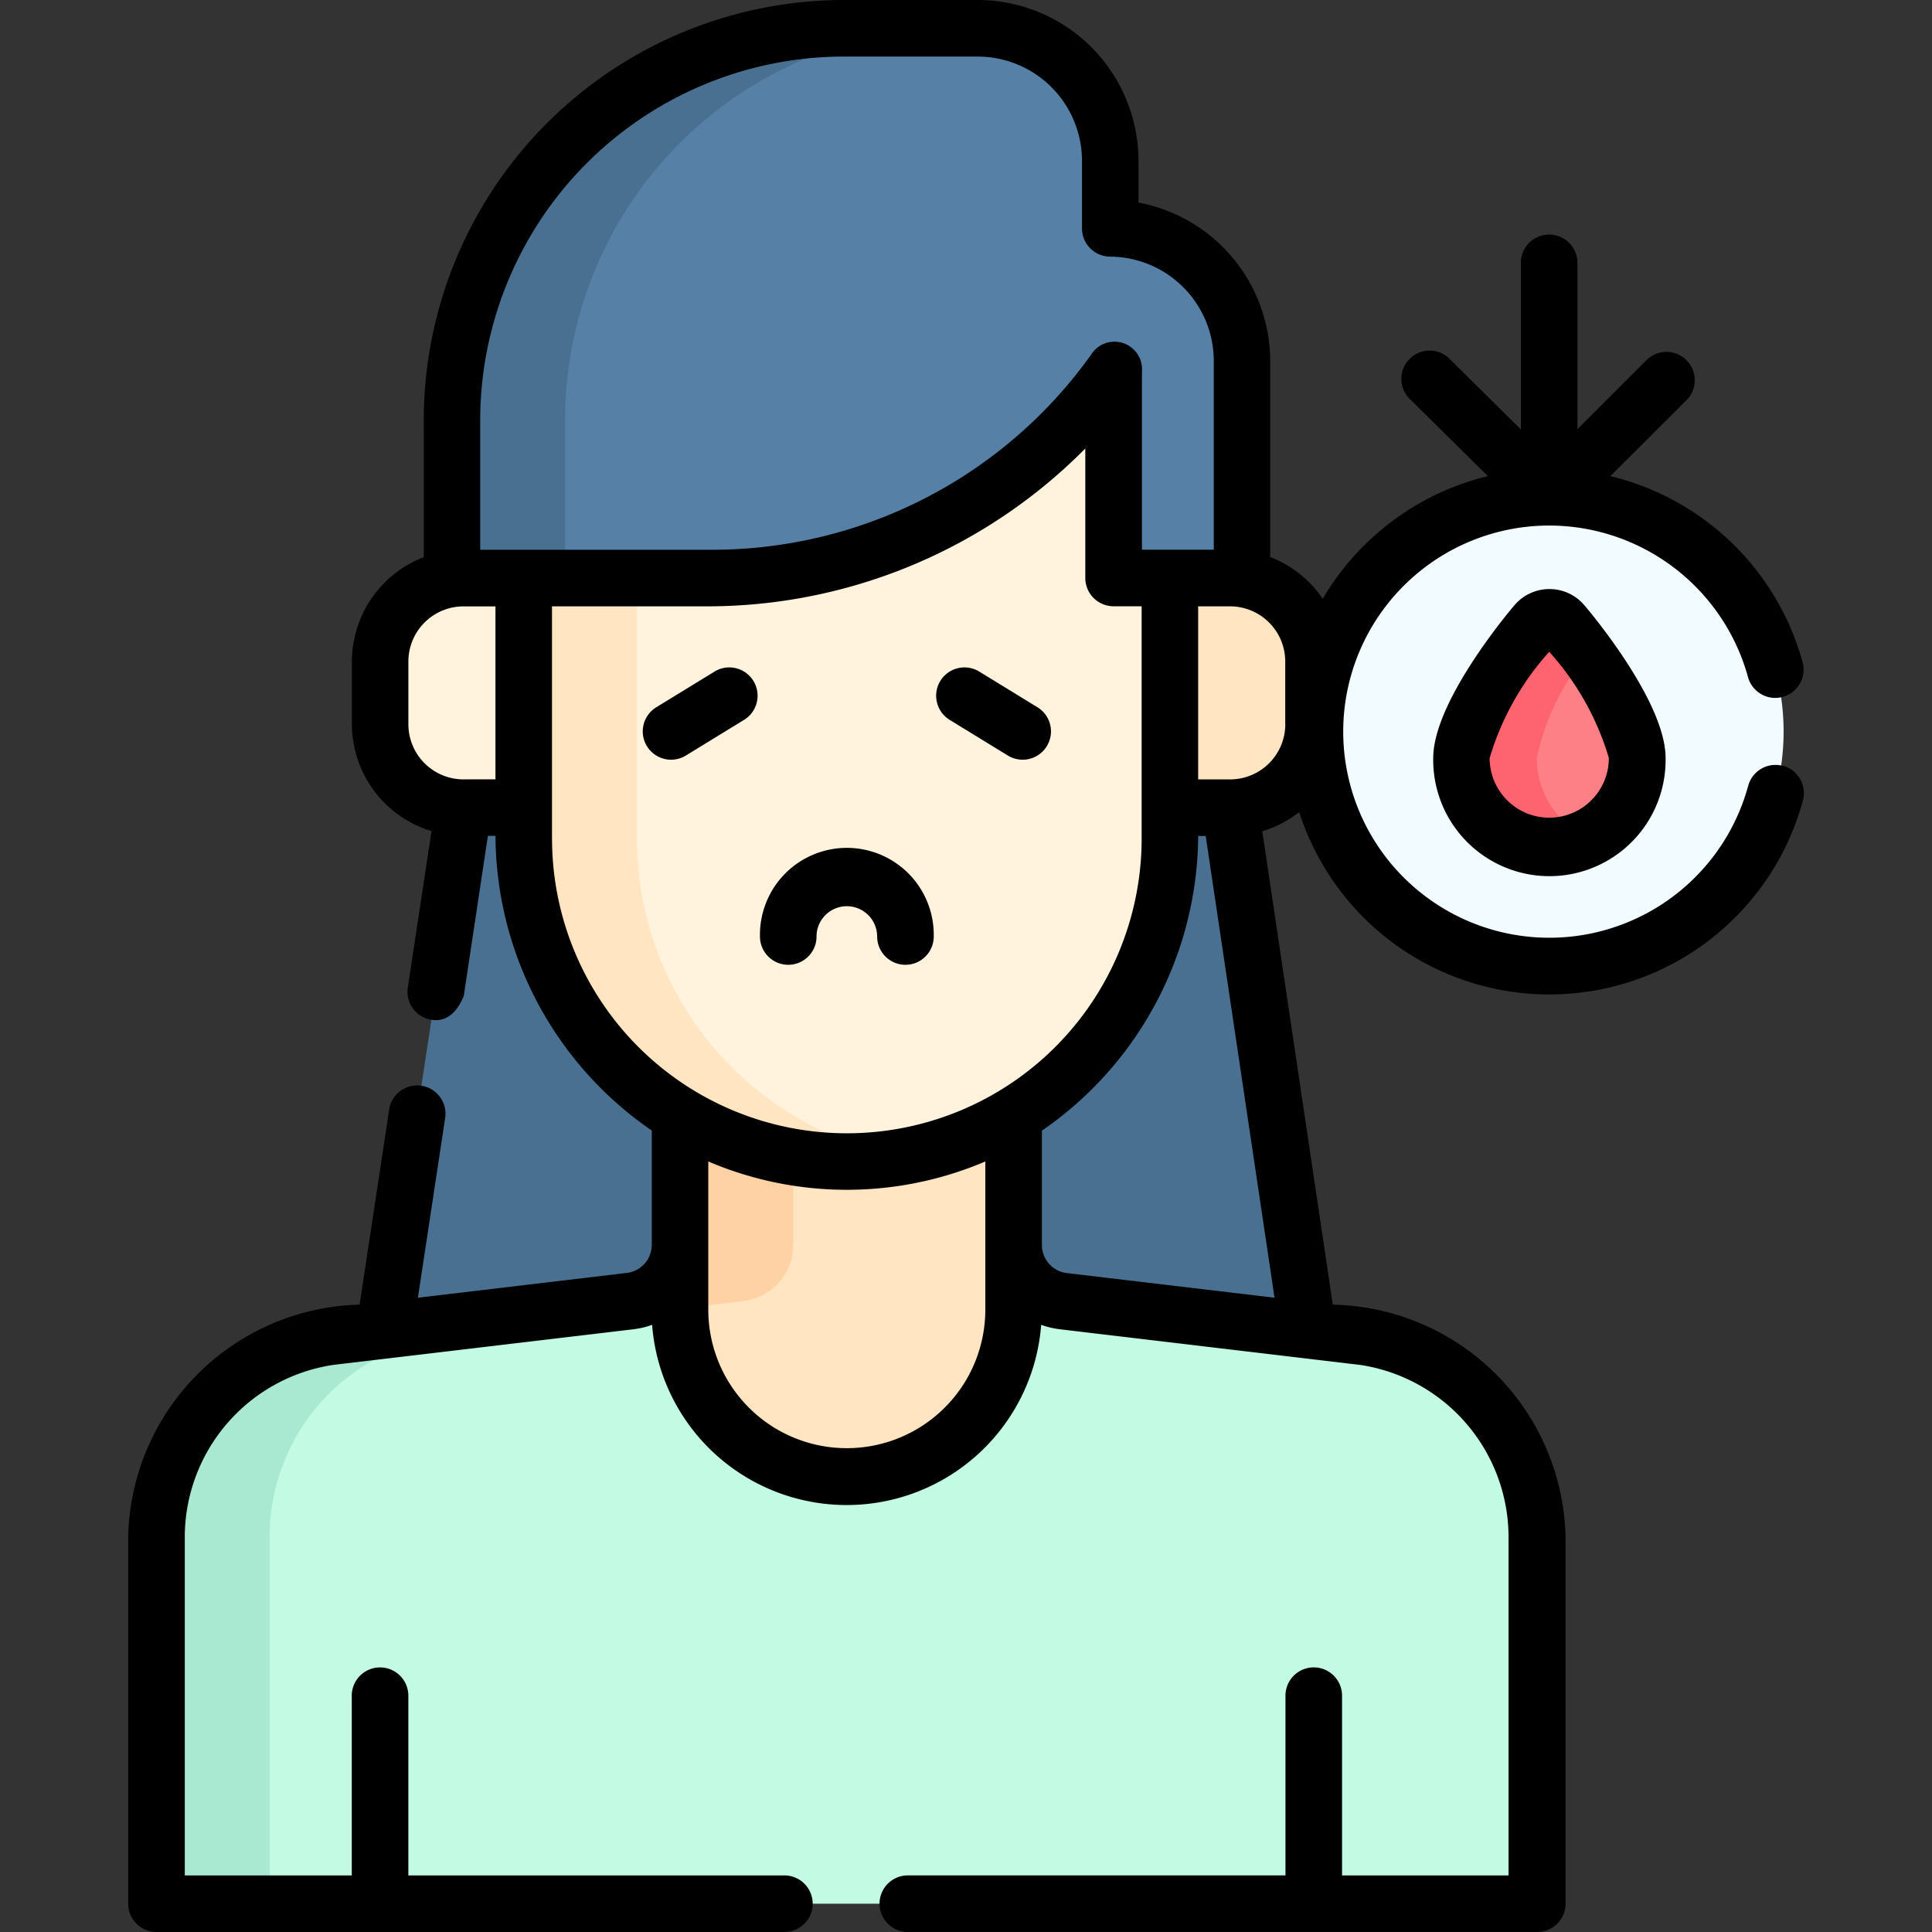 <svg xmlns="http://www.w3.org/2000/svg" xmlns:xlink="http://www.w3.org/1999/xlink" width="56" height="56" viewBox="0 0 56 56">
  <rect x="0" y="0" width="56" height="56" fill="#333333" stroke="none"/>
  <defs>
    <clipPath id="clip-path">
      <rect id="Rectángulo_34070" data-name="Rectángulo 34070" width="56" height="56" transform="translate(446 2467)" fill="#fff" stroke="#707070" stroke-width="1"/>
    </clipPath>
  </defs>
  <g id="Enmascarar_grupo_86" data-name="Enmascarar grupo 86" transform="translate(-446 -2467)" clip-path="url(#clip-path)">
    <g id="anemia" transform="translate(446 2467)">
      <path id="Trazado_117865" data-name="Trazado 117865" d="M13.437,23.411l-2.5,16.478H38.113L35.656,23.411Z" fill="#497090"/>
      <path id="Trazado_117866" data-name="Trazado 117866" d="M39.54,38.749l-8.711-1.034a1.64,1.64,0,0,1-1.447-1.629V29.813H19.712v6.273a1.64,1.64,0,0,1-1.447,1.629L9.553,38.749a5.849,5.849,0,0,0-5.018,5.79V55.18H44.558V44.539a5.849,5.849,0,0,0-5.018-5.79Z" fill="#c2fae3"/>
      <path id="Trazado_117867" data-name="Trazado 117867" d="M18.265,37.714,9.553,38.749a5.849,5.849,0,0,0-5.018,5.79V55.18H7.816V44.539a5.849,5.849,0,0,1,5.018-5.79l6.878-.817V36.087A1.64,1.64,0,0,1,18.265,37.714Z" fill="#a9e8d1"/>
      <circle id="Elipse_4823" data-name="Elipse 4823" cx="6.793" cy="6.793" r="6.793" transform="translate(38.113 14.413)" fill="#f2fbff"/>
      <path id="Trazado_117868" data-name="Trazado 117868" d="M13.1,12.25v4.51h22.9V10.485a3.841,3.841,0,0,0-3.816-3.866V4.686A3.841,3.841,0,0,0,28.363.82H24.382A11.357,11.357,0,0,0,13.1,12.25Z" fill="#5680a6"/>
      <path id="Trazado_117869" data-name="Trazado 117869" d="M27.662.82H24.382A11.357,11.357,0,0,0,13.1,12.25v4.51H16.38V12.25A11.357,11.357,0,0,1,27.662.82Z" fill="#497090"/>
      <path id="Trazado_117870" data-name="Trazado 117870" d="M29.382,29.813v8.149a4.835,4.835,0,0,1-9.671,0V29.813Z" fill="#ffe5c2"/>
      <path id="Trazado_117871" data-name="Trazado 117871" d="M19.712,29.813v6.274h0Z" fill="#606060"/>
      <path id="Trazado_117872" data-name="Trazado 117872" d="M22.992,36.086V29.813H19.712v6.273h0v1.845l1.834-.218A1.64,1.64,0,0,0,22.992,36.086Z" fill="#fed2a4"/>
      <path id="Trazado_117873" data-name="Trazado 117873" d="M32.279,16.755V10.776a14.541,14.541,0,0,1-11.753,5.979H15.182v7.551a9.365,9.365,0,1,0,18.73,0V16.755Z" fill="#fff3de"/>
      <path id="Trazado_117874" data-name="Trazado 117874" d="M18.463,24.306V16.755H15.182v7.551a9.373,9.373,0,0,0,11.005,9.222,9.368,9.368,0,0,1-7.725-9.222Z" fill="#ffe5c2"/>
      <path id="Trazado_117875" data-name="Trazado 117875" d="M15.182,16.755H13.437a2.421,2.421,0,0,0-2.421,2.421V20.99a2.421,2.421,0,0,0,2.421,2.421h1.745Z" fill="#fff3de"/>
      <path id="Trazado_117876" data-name="Trazado 117876" d="M33.912,16.755h1.745a2.421,2.421,0,0,1,2.421,2.421V20.99a2.421,2.421,0,0,1-2.421,2.421H33.912Z" fill="#ffe5c2"/>
      <g id="Grupo_84041" data-name="Grupo 84041">
        <path id="Trazado_117877" data-name="Trazado 117877" d="M47.454,21.971a2.548,2.548,0,0,1-5.1,0c0-1.062,1.452-3.079,2.163-3.9a.508.508,0,0,1,.769,0c.712.822,2.163,2.838,2.163,3.9Z" fill="#fd8087"/>
      </g>
      <path id="Trazado_117878" data-name="Trazado 117878" d="M44.546,21.971a6.861,6.861,0,0,1,1.454-3c-.262-.362-.514-.678-.709-.9a.508.508,0,0,0-.769,0c-.712.822-2.163,2.838-2.163,3.9A2.549,2.549,0,0,0,46,24.272a2.548,2.548,0,0,1-1.454-2.3Z" fill="#fe646f"/>
      <g id="Grupo_84042" data-name="Grupo 84042">
        <path id="Trazado_117879" data-name="Trazado 117879" d="M27.527,20.866,29.214,21.9a.82.82,0,1,0,.857-1.4l-1.687-1.034a.82.82,0,1,0-.857,1.4Z"/>
        <path id="Trazado_117880" data-name="Trazado 117880" d="M20.71,19.467,19.023,20.5a.82.82,0,0,0,.857,1.4l1.687-1.034a.82.82,0,1,0-.857-1.4Z"/>
        <path id="Trazado_117881" data-name="Trazado 117881" d="M25.425,27.145a.82.82,0,0,0,1.64,0,2.519,2.519,0,1,0-5.037,0,.82.82,0,1,0,1.64,0,.878.878,0,1,1,1.756,0Z"/>
        <path id="Trazado_117882" data-name="Trazado 117882" d="M44.906,17.074a1.328,1.328,0,0,0-1,.459c-.024.027-2.363,2.749-2.363,4.437a3.368,3.368,0,1,0,6.735,0c0-1.689-2.34-4.41-2.363-4.437A1.328,1.328,0,0,0,44.906,17.074Zm1.727,4.9a1.727,1.727,0,1,1-3.455,0,7.986,7.986,0,0,1,1.727-3.082A7.984,7.984,0,0,1,46.634,21.971Z"/>
        <path id="Trazado_117883" data-name="Trazado 117883" d="M51.678,22.2a.82.82,0,0,0-1.006.577A5.974,5.974,0,1,1,44.9,15.233h.013a5.984,5.984,0,0,1,5.756,4.4.82.82,0,0,0,1.582-.432,7.63,7.63,0,0,0-5.574-5.4L48.883,11.6a.82.82,0,0,0-1.16-1.16l-2,2V7.619a.82.82,0,1,0-1.64,0v4.828l-2.035-2.014A.82.82,0,1,0,40.9,11.6l2.227,2.2a7.643,7.643,0,0,0-4.786,3.555,3.258,3.258,0,0,0-1.524-1.209V10.485A4.68,4.68,0,0,0,33,5.872V4.686A4.667,4.667,0,0,0,28.363,0h-3.98a12.191,12.191,0,0,0-12.1,12.25v3.9A3.246,3.246,0,0,0,10.2,19.176V20.99a3.247,3.247,0,0,0,2.308,3.1l-.688,4.535a.82.82,0,0,0,.688.934q.61.09.934-.688l.7-4.644h.22a10.419,10.419,0,0,0,4.53,8.542v3.312a.821.821,0,0,1-.723.815l-6.056.719.79-5.21a.82.82,0,0,0-1.622-.246l-.858,5.657a6.879,6.879,0,0,0-6.707,6.718V55.18a.82.82,0,0,0,.82.82h18.2a.82.82,0,1,0,0-1.64h-10.9V49.151a.82.82,0,0,0-1.64,0V54.36H5.356V44.539a5.054,5.054,0,0,1,4.3-4.976l8.7-1.033a2.456,2.456,0,0,0,.546-.129,5.655,5.655,0,0,0,11.277,0,2.461,2.461,0,0,0,.547.129l8.7,1.033a5.054,5.054,0,0,1,4.3,4.976v9.821H38.9V49.15a.82.82,0,0,0-1.64,0v5.209H26.314a.82.82,0,1,0,0,1.64H44.558a.82.82,0,0,0,.82-.82V44.539a6.889,6.889,0,0,0-6.746-6.723L36.588,24.095a3.234,3.234,0,0,0,1.07-.557,7.615,7.615,0,0,0,14.6-.335.82.82,0,0,0-.577-1.006ZM24.382,1.64h3.98a3.025,3.025,0,0,1,3,3.045V6.619a.82.82,0,0,0,.82.82,3.024,3.024,0,0,1,3,3.045v5.45H33.1V10.776a.8.8,0,0,0-1.483-.483,13.494,13.494,0,0,1-11.09,5.642H13.919V12.25A10.549,10.549,0,0,1,24.382,1.64ZM13.459,22.591h-.038a1.6,1.6,0,0,1-1.584-1.6V19.176a1.6,1.6,0,0,1,1.6-1.6h.924V22.59h-.9ZM16,24.306V17.575h4.523A15.419,15.419,0,0,0,31.458,13v3.753a.82.82,0,0,0,.82.82h.813v6.731a8.545,8.545,0,0,1-17.09,0Zm12.56,13.655a4.015,4.015,0,1,1-8.03,0V33.666a10.231,10.231,0,0,0,8.03,0v4.294Zm2.364-1.06a.821.821,0,0,1-.724-.815V32.773a10.446,10.446,0,0,0,4.53-8.542h.218l1.995,13.384Zm6.331-15.91a1.6,1.6,0,0,1-1.58,1.6h-.946V17.575h.924a1.6,1.6,0,0,1,1.6,1.6V20.99Z"/>
      </g>
    </g>
  </g>
</svg>
